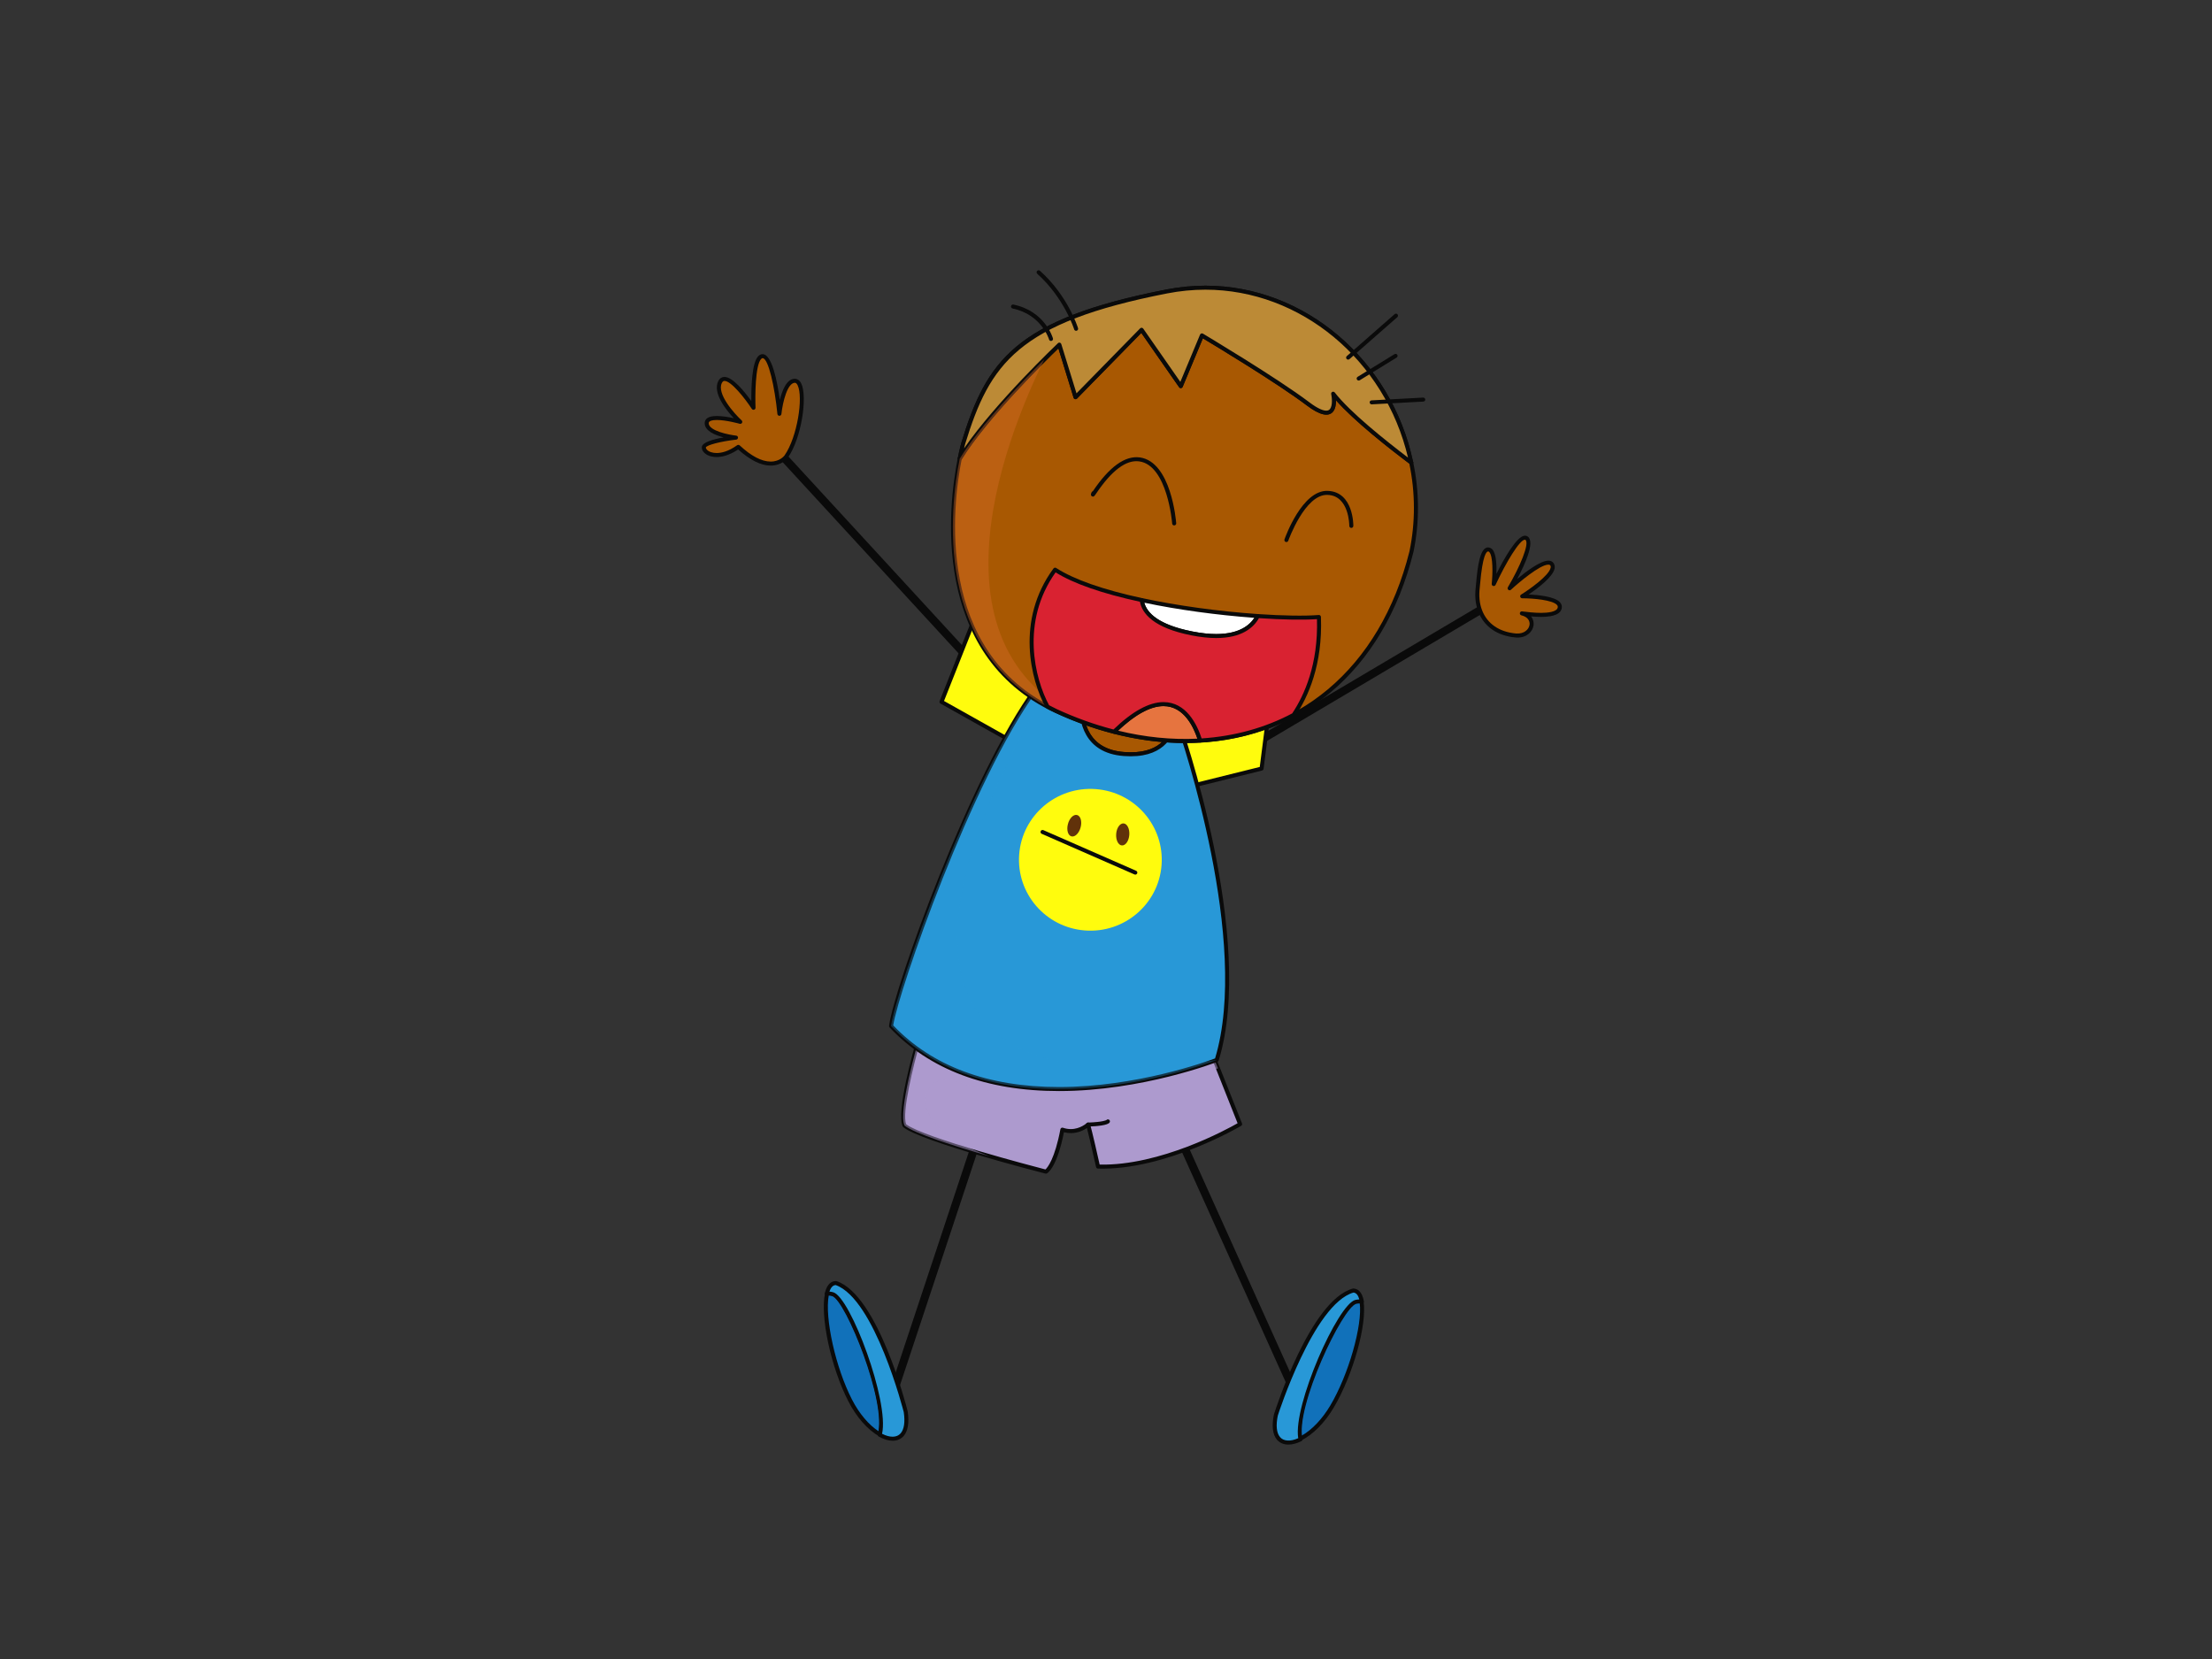 <?xml version="1.0" encoding="utf-8"?>
<!-- Generator: Adobe Illustrator 17.0.0, SVG Export Plug-In . SVG Version: 6.00 Build 0)  -->
<!DOCTYPE svg PUBLIC "-//W3C//DTD SVG 1.1//EN" "http://www.w3.org/Graphics/SVG/1.1/DTD/svg11.dtd">
<svg version="1.1" id="Layer_1" xmlns="http://www.w3.org/2000/svg" xmlns:xlink="http://www.w3.org/1999/xlink" x="0px" y="0px"
	 width="800px" height="600px" viewBox="0 0 800 600" enable-background="new 0 0 800 600" xml:space="preserve">
<rect x="0" y="0" width="800" height="600" fill="#333333" stroke="none"/>
<g>
	<g>
		<path fill="#0A0A0A" d="M467.389,503.333c0.241,0.012,0.482-0.033,0.717-0.123c0.741-0.331,1.072-1.178,0.729-1.916
			l-41.693-92.467c-0.338-0.726-1.193-1.051-1.934-0.732c-0.736,0.325-1.067,1.193-0.742,1.922l41.705,92.454
			C466.401,502.981,466.883,503.282,467.389,503.333L467.389,503.333z"/>
	</g>
	<g>
		<path fill="#0A0A0A" d="M323.8,502.559c0.657,0.036,1.29-0.349,1.5-1l29.967-90.387c0.247-0.747-0.157-1.579-0.94-1.829
			c-0.771-0.247-1.578,0.16-1.838,0.934l-29.972,90.379c-0.247,0.756,0.175,1.585,0.946,1.817
			C323.571,502.511,323.691,502.547,323.8,502.559L323.8,502.559z"/>
	</g>
	<g>
		<g>
			<path fill="#AD9ACE" d="M437.766,379.527l10.732,27.017c0,0-26.893,16.14-51.389,15.36c-2.711-12.217-3.579-15.189-3.579-15.189
				s-3.953,3.709-9.31,1.835c-2.495,13.281-5.948,15.191-5.948,15.191s-44.549-11.41-51.105-16.646
				c-2.555-4.917,4.929-30.539,4.929-30.539L437.766,379.527z"/>
			<path fill="#0A0A0A" d="M378.273,424.471c-0.06,0-0.12-0.012-0.175-0.024c-1.826-0.467-44.778-11.507-51.394-16.773
				c-0.078-0.069-0.145-0.147-0.193-0.235c-2.609-5.034,4.11-28.439,4.881-31.093c0.102-0.313,0.397-0.515,0.723-0.521l105.675,2.98
				c0.296,0.012,0.555,0.196,0.663,0.464l10.732,27.017c0.126,0.325,0.006,0.699-0.301,0.886
				c-0.265,0.157-27.381,16.17-51.798,15.465c-0.331-0.012-0.615-0.247-0.681-0.573c-1.868-8.367-2.862-12.407-3.308-14.109
				c-1.115,0.763-3.182,1.85-5.834,1.85c-0.826,0-1.651-0.111-2.476-0.325c-2.471,12.525-5.773,14.685-6.146,14.902
				C378.532,424.434,378.412,424.471,378.273,424.471z M327.752,406.634c6.478,4.869,46.182,15.234,50.352,16.315
				c0.753-0.699,3.38-3.82,5.399-14.528c0.042-0.208,0.162-0.392,0.355-0.503c0.187-0.097,0.397-0.124,0.597-0.049
				c0.934,0.32,1.868,0.479,2.808,0.479c3.405,0,5.737-2.136,5.755-2.163c0.186-0.172,0.458-0.244,0.698-0.172
				c0.247,0.069,0.44,0.253,0.512,0.491c0.036,0.123,0.88,3.052,3.477,14.688c21.94,0.455,46.025-12.748,49.888-14.956
				l-10.323-25.999l-104.626-2.946C330.524,384.649,325.993,402.618,327.752,406.634z"/>
		</g>
		<g>
			<path fill="#0A0A0A" d="M393.47,407.438c0.024,0,0.054,0,0.078,0c3.199-0.102,7.14-0.455,7.773-1.503
				c0.205-0.338,0.102-0.793-0.247-0.995c-0.313-0.178-0.687-0.117-0.916,0.142c-0.151,0.085-1.326,0.723-6.652,0.907
				c-0.416,0.012-0.729,0.343-0.718,0.744C392.801,407.107,393.097,407.408,393.47,407.438L393.47,407.438z"/>
		</g>
		<g>
			<g opacity="0.49">
				<path fill="#AD9ACE" d="M332.097,376.556l105.669,2.971l2.724,6.839c-10.955,4.815-52.268,20.458-95.805,4.242
					c-9.828-3.248-21.265,14.884,12.998,27.502c-12.624-3.634-27.014-8.21-30.515-11.015
					C324.613,402.178,332.097,376.556,332.097,376.556z"/>
			</g>
		</g>
	</g>
	<g>
		<path fill="#0A0A0A" d="M353.205,242.794c0.392,0.036,0.789-0.09,1.103-0.373c0.597-0.537,0.645-1.462,0.091-2.049l-73.461-79.845
			c-0.542-0.584-1.477-0.642-2.067-0.094c-0.591,0.542-0.639,1.462-0.09,2.052l73.461,79.851
			C352.495,242.611,352.85,242.767,353.205,242.794L353.205,242.794z"/>
	</g>
	<g>
		<path fill="#0A0A0A" d="M453.686,270.371c0.283,0.015,0.584-0.054,0.85-0.21l83.482-49.412c0.699-0.415,0.922-1.301,0.494-1.991
			c-0.398-0.696-1.296-0.913-1.989-0.506l-83.482,49.418c-0.687,0.41-0.916,1.301-0.506,1.988
			C452.789,270.086,453.229,270.333,453.686,270.371L453.686,270.371z"/>
	</g>
	<g>
		<polygon fill="#FFFC0D" points="428.245,284.918 456.271,277.955 459.068,255.973 421.298,261.104 		"/>
		<path fill="#0A0A0A" d="M428.245,285.644c-0.319,0-0.609-0.208-0.699-0.518l-6.948-23.824c-0.067-0.199-0.036-0.419,0.09-0.602
			c0.115-0.172,0.296-0.296,0.507-0.323l37.776-5.113c0.223-0.039,0.446,0.042,0.603,0.199c0.175,0.16,0.253,0.379,0.223,0.606
			l-2.808,21.982c-0.036,0.295-0.253,0.539-0.542,0.618l-28.026,6.953C428.366,285.635,428.305,285.644,428.245,285.644z
			 M422.237,261.704l6.514,22.341l26.857-6.668l2.621-20.551L422.237,261.704z"/>
	</g>
	<g>
		<polygon fill="#FFFC0D" points="367.547,268.998 340.503,253.837 353.254,221.695 374.808,247.844 		"/>
		<path fill="#0A0A0A" d="M367.547,269.73c-0.126,0-0.253-0.039-0.362-0.099l-27.032-15.161c-0.326-0.181-0.464-0.563-0.326-0.904
			l12.739-32.133c0.109-0.247,0.319-0.416,0.578-0.455c0.265-0.03,0.512,0.057,0.675,0.259l21.555,26.143
			c0.157,0.193,0.199,0.455,0.12,0.696l-7.255,21.157c-0.072,0.205-0.229,0.367-0.428,0.442
			C367.728,269.712,367.631,269.73,367.547,269.73z M341.419,253.514l25.718,14.426l6.845-19.948l-20.506-24.878L341.419,253.514z"
			/>
	</g>
	<g>
		<path fill="#A85802" d="M406.468,272.704c-13.919-1.064-15.763-12.088-15.396-19.5c15.095,3.576,29.527,6.716,33.745,7.626
			C423.889,266.247,420.17,273.749,406.468,272.704z"/>
		<path fill="#0A0A0A" d="M408.975,273.526c-0.813,0-1.669-0.027-2.561-0.097c-14.776-1.13-16.421-13.178-16.077-20.261
			c0.012-0.217,0.114-0.413,0.289-0.549c0.168-0.126,0.397-0.169,0.608-0.12c13.739,3.26,27.032,6.179,33.733,7.619
			c0.392,0.088,0.639,0.449,0.573,0.835C424.732,265.65,421.508,273.526,408.975,273.526z M391.771,254.114
			c-0.181,7.83,2.356,16.918,14.763,17.863c12.293,0.943,16.288-5.182,17.433-10.593
			C417.218,259.929,404.744,257.181,391.771,254.114z"/>
	</g>
	<g>
		<path fill="#2898D7" d="M374.585,249.158c5.26,1.353,10.919,2.729,16.486,4.046c-0.367,7.412,1.477,18.436,15.396,19.5
			c13.703,1.045,17.421-6.457,18.349-11.874c0.807,0.175,1.241,0.274,1.241,0.274s27.689,77.8,13.98,122.228
			c0,0-77.481,30.478-117.775-12.259C323.998,358.099,351.241,280.851,374.585,249.158z"/>
		<path fill="#0A0A0A" d="M383.021,394.594c-26.266,0-46.893-7.749-61.295-23.025c-0.151-0.159-0.217-0.379-0.186-0.591
			c1.862-13.974,29.719-91.381,52.455-122.249c0.169-0.235,0.476-0.341,0.777-0.268c4.833,1.235,10.377,2.597,16.463,4.037
			c0.337,0.078,0.578,0.391,0.56,0.738c-0.386,8.008,1.862,17.758,14.739,18.74c12.823,1,16.607-5.719,17.565-11.268
			c0.03-0.193,0.138-0.367,0.307-0.479c0.162-0.112,0.373-0.151,0.56-0.112l1.247,0.268c0.248,0.051,0.446,0.232,0.537,0.47
			c0.271,0.784,27.61,78.538,13.992,122.698c-0.066,0.208-0.223,0.379-0.428,0.467C440.038,384.118,413.066,394.594,383.021,394.594
			z M323.04,370.831c14.101,14.799,34.287,22.307,59.981,22.307c27.972,0,53.281-9.168,56.426-10.346
			c12.751-42.181-11.883-115.133-13.944-121.071l-0.109-0.021c-1.09,5.052-5.007,12.783-18.981,11.729
			c-14.366-1.1-16.318-12.516-16.101-19.659c-5.664-1.341-10.853-2.618-15.432-3.784C351.53,282.014,325.047,358.036,323.04,370.831
			z"/>
	</g>
	<g>
		<g>
			<path fill="#FFFC0D" d="M368.601,308.988c-1.079,14.116,9.539,26.442,23.766,27.529c14.221,1.084,26.628-9.485,27.725-23.595
				c1.09-14.121-9.545-26.444-23.766-27.532C382.105,284.306,369.692,294.87,368.601,308.988z"/>
		</g>
		<g>
			<path fill="#61320A" d="M386.233,298.024c-0.572,2.13,0.006,4.124,1.272,4.459c1.266,0.329,2.754-1.133,3.314-3.263
				c0.573-2.136-0.012-4.127-1.277-4.459C388.27,294.427,386.781,295.897,386.233,298.024z"/>
		</g>
		<g>
			<path fill="#61320A" d="M403.684,301.595c-0.169,2.205,0.753,4.064,2.061,4.164c1.308,0.102,2.513-1.597,2.681-3.799
				c0.169-2.2-0.759-4.055-2.061-4.161C405.058,297.699,403.846,299.398,403.684,301.595z"/>
		</g>
		<g>
			<path fill="#0A0A0A" d="M410.547,316.318c0.301,0.019,0.591-0.147,0.723-0.437c0.162-0.359-0.006-0.789-0.374-0.952l-33.558-14.7
				c-0.367-0.16-0.795,0.009-0.952,0.374c-0.168,0.367,0,0.798,0.362,0.958l33.558,14.701
				C410.378,316.294,410.469,316.313,410.547,316.318L410.547,316.318z"/>
		</g>
	</g>
	<g>
		<path fill="#A85802" d="M284.348,165.128c0,0-5.357,7.59-17.324-3.513c-7.363,5.26-12.63,2.311-12.467,0.141
			c0.168-2.172,11.63-3.477,11.63-3.477s-10.534-1.172-10.593-5.179c-0.06-4.002,12.136-0.528,12.136-0.528
			s-9.924-9.129-7.316-14.386c2.603-5.258,12.106,9.295,12.106,9.295s-0.759-18.614,3.278-18.674
			c4.037-0.051,6.074,20.843,6.074,20.843s1.325-12.275,5.694-11.937C291.935,138.044,290.115,156.83,284.348,165.128z"/>
		<path fill="#0A0A0A" d="M278.744,168.387c-3.525,0-7.49-1.97-11.781-5.839c-3.344,2.257-6.062,2.745-7.779,2.745
			c-1.928,0-3.61-0.605-4.586-1.663c-0.548-0.584-0.826-1.271-0.771-1.928c0.126-1.717,4.026-2.832,7.888-3.516
			c-3.152-0.816-6.81-2.353-6.852-5.077c-0.006-0.623,0.211-1.184,0.627-1.615c0.705-0.702,1.934-1.048,3.76-1.048
			c2.007,0,4.381,0.419,6.141,0.805c-2.851-3.053-7.719-9.175-5.634-13.384c0.632-1.28,1.597-1.549,2.278-1.549
			c3.001,0,7.424,5.559,9.696,8.732c-0.054-4.574,0.151-13.772,2.489-16.231c0.458-0.476,0.989-0.729,1.573-0.735
			c3.375,0,5.303,9.768,6.237,16.559c0.892-3.64,2.639-7.855,5.592-7.656c0.639,0.049,1.53,0.398,2.181,1.754
			c2.272,4.733,0.109,19.668-4.857,26.794C284.866,165.654,282.89,168.387,278.744,168.387z M267.024,160.888
			c0.181,0,0.368,0.069,0.506,0.199c4.176,3.884,7.948,5.848,11.214,5.848c3.357,0,4.935-2.142,5.002-2.23
			c4.633-6.662,6.815-21.009,4.742-25.341c-0.289-0.587-0.608-0.901-0.982-0.928l0,0c-2.711,0-4.423,6.93-4.899,11.296
			c-0.036,0.367-0.344,0.645-0.735,0.648c-0.368-0.003-0.687-0.286-0.718-0.66c-0.946-9.707-3.26-20.184-5.345-20.184
			c-0.114,0.006-0.295,0.03-0.524,0.283c-2.163,2.266-2.212,13.501-2.037,17.638c0.012,0.32-0.193,0.615-0.512,0.72
			c-0.313,0.096-0.651-0.021-0.832-0.301c-2.555-3.905-7.49-10.105-9.87-10.105c-0.283,0-0.639,0.081-0.964,0.735
			c-1.941,3.917,4.507,11.094,7.158,13.537c0.241,0.223,0.302,0.591,0.139,0.885c-0.169,0.292-0.518,0.434-0.838,0.341
			c-0.048-0.012-4.857-1.371-8.28-1.371c-1.826,0-2.482,0.386-2.711,0.618c-0.157,0.154-0.229,0.326-0.217,0.576
			c0.036,2.745,7.376,4.179,9.943,4.465c0.373,0.039,0.65,0.35,0.65,0.717c0,0.371-0.271,0.684-0.645,0.723
			c-5.562,0.636-10.702,1.962-10.985,2.826c-0.024,0.238,0.114,0.539,0.386,0.823c0.698,0.75,2.012,1.196,3.513,1.196
			c1.585,0,4.158-0.485,7.418-2.817C266.729,160.937,266.88,160.888,267.024,160.888z"/>
	</g>
	<g>
		<path fill="#A85802" d="M535.342,220.996c-0.976-2.495-1.29-5.402-0.904-8.557c0.223-1.736,0.819-13.962,3.826-13.73
			c3.278,0.256,1.958,12.522,1.958,12.522s8.804-18.978,11.919-16.559c3.109,2.431-6.17,18.092-6.17,18.092
			s13.028-12.106,15.324-8.656c2.302,3.45-10.786,11.549-10.786,11.549s13.914-0.03,13.618,3.947
			c-0.301,4.13-11.389,2.516-13.733,2.229c5.954,1.413,3.851,8.515-2.133,7.999C541.712,229.272,537.259,225.934,535.342,220.996z"
			/>
		<path fill="#0A0A0A" d="M548.864,230.583c-0.217,0-0.44-0.015-0.669-0.027c-6.622-0.566-11.425-3.868-13.534-9.298
			c-1.03-2.643-1.343-5.64-0.934-8.903c0.018-0.229,0.054-0.63,0.102-1.166c0.584-6.86,1.53-13.212,4.356-13.212
			c0.705,0.048,1.205,0.328,1.615,0.811c1.344,1.597,1.501,5.658,1.404,8.749c2.615-5.209,7.37-13.802,10.31-13.802
			c0.404,0,0.759,0.121,1.072,0.368c2.591,2.021-1.048,10.015-3.887,15.297c3.375-2.814,8.466-6.634,11.28-6.634
			c1.073,0,1.646,0.515,1.923,0.943c0.373,0.566,0.488,1.227,0.325,1.965c-0.669,3.073-6.255,7.219-9.358,9.319
			c3.405,0.166,9.358,0.739,11.286,2.8c0.512,0.545,0.753,1.19,0.699,1.868c-0.163,2.287-2.7,3.45-7.521,3.45
			c-1.235,0-2.5-0.078-3.615-0.172c0.808,0.976,1.037,2.142,0.922,3.134C554.384,228.311,552.311,230.583,548.864,230.583z
			 M538.211,199.433c-0.591,0-2,1.154-2.922,11.882c-0.048,0.555-0.084,0.976-0.115,1.211c-0.373,3.031-0.09,5.788,0.85,8.213
			c1.893,4.881,6.261,7.849,12.299,8.373c2.911,0.226,4.664-1.498,4.869-3.212c0.144-1.25-0.555-2.787-2.965-3.356
			c-0.374-0.097-0.615-0.461-0.542-0.832c0.066-0.386,0.428-0.642,0.808-0.597l0.428,0.054c1.266,0.157,3.887,0.485,6.417,0.485
			c2.206,0,5.93-0.271,6.063-2.103c0.018-0.178-0.006-0.446-0.307-0.777c-1.639-1.756-8.418-2.392-12.57-2.392
			c-0.325,0-0.615-0.217-0.698-0.521c-0.091-0.31,0.03-0.648,0.307-0.817c2.754-1.705,10.032-6.767,10.672-9.683
			c0.102-0.464-0.012-0.708-0.102-0.856c-0.097-0.135-0.259-0.289-0.718-0.289c-3.067,0-10.792,6.554-13.516,9.076
			c-0.259,0.253-0.663,0.265-0.946,0.039c-0.283-0.229-0.355-0.621-0.175-0.937c4.308-7.27,7.948-15.893,6.339-17.15
			c-0.042-0.042-0.096-0.06-0.168-0.06c-1.904,0-6.9,8.315-10.63,16.354c-0.144,0.319-0.506,0.488-0.855,0.394
			c-0.338-0.093-0.573-0.421-0.531-0.78c0.38-3.583,0.5-9.855-0.832-11.44C538.47,199.475,538.313,199.441,538.211,199.433
			L538.211,199.433z"/>
	</g>
	<g>
		<g>
			<path fill="#1171BA" d="M301.311,467.952c5.742,1.745,20.271,39.912,16.969,50.853c-3.664-2.076-7.695-6.264-10.793-12.293
				c-6.201-12.027-10.189-30.717-8.358-38.719C299.78,467.672,300.491,467.709,301.311,467.952z"/>
			<path fill="#0A0A0A" d="M318.28,519.525c-0.133,0-0.254-0.033-0.362-0.094c-4.122-2.32-8.159-6.915-11.076-12.582
				c-6.321-12.248-10.328-30.937-8.43-39.216c0.067-0.28,0.302-0.504,0.585-0.552c0.765-0.141,1.627-0.084,2.53,0.184
				c6.333,1.917,20.759,40.795,17.457,51.747c-0.072,0.21-0.223,0.383-0.428,0.455C318.467,519.504,318.376,519.525,318.28,519.525z
				 M299.738,468.459c-1.537,8.123,2.452,26.179,8.406,37.727c2.591,5.041,6.074,9.169,9.659,11.476
				c2.416-12.275-11.968-47.583-16.703-49.008C300.618,468.507,300.154,468.432,299.738,468.459z"/>
		</g>
		<g>
			<path fill="#2898D7" d="M302.354,464.036c14.757,5.01,25.224,46.568,25.224,46.568c1.38,9.361-3.555,11.615-9.43,8.301
				c3.302-10.931-11.227-49.096-16.963-50.834c-0.819-0.238-1.536-0.289-2.181-0.166
				C299.563,465.497,300.624,464.018,302.354,464.036z"/>
			<path fill="#0A0A0A" d="M322.841,521.065c-1.519,0-3.266-0.528-5.044-1.534c-0.295-0.154-0.44-0.512-0.343-0.837
				c3.416-11.307-11.624-48.453-16.481-49.93c-0.669-0.196-1.29-0.244-1.832-0.144c-0.235,0.048-0.488-0.039-0.663-0.211
				c-0.169-0.172-0.241-0.422-0.187-0.663c0.85-3.673,2.658-4.432,4.031-4.432c0.078,0,0.187,0.006,0.271,0.036
				c14.956,5.083,25.26,45.362,25.682,47.079c0.608,4.074,0.102,7.129-1.446,8.91C325.842,520.468,324.462,521.065,322.841,521.065z
				 M319.009,518.54c2.845,1.464,5.339,1.431,6.707-0.144c1.278-1.456,1.664-4.11,1.139-7.683
				c-0.09-0.343-10.467-40.939-24.621-45.95c-0.995,0.048-1.747,0.847-2.254,2.362c0.458,0.018,0.928,0.111,1.422,0.253
				C307.62,469.261,321.678,506.868,319.009,518.54z"/>
		</g>
	</g>
	<g>
		<g>
			<path fill="#1171BA" d="M490.215,470.601c-5.833,1.392-22.639,38.62-20.012,49.728c3.79-1.844,8.069-5.785,11.528-11.605
				c6.911-11.654,12.022-30.069,10.672-38.159C491.775,470.405,491.047,470.399,490.215,470.601z"/>
			<path fill="#0A0A0A" d="M470.203,521.052c-0.102,0-0.205-0.012-0.301-0.066c-0.205-0.094-0.356-0.277-0.404-0.485
				c-2.634-11.127,14.112-49.072,20.554-50.608c0.886-0.22,1.76-0.232,2.531-0.036c0.277,0.07,0.494,0.296,0.536,0.591
				c1.404,8.361-3.724,26.782-10.768,38.644c-3.254,5.49-7.562,9.825-11.816,11.895C470.438,521.041,470.33,521.052,470.203,521.052
				z M491.432,471.17c-0.326,0-0.681,0.051-1.043,0.136c-4.809,1.142-21.313,35.525-19.632,47.923
				c3.712-2.094,7.442-5.999,10.34-10.874c6.634-11.175,11.702-28.969,10.66-37.173C491.643,471.17,491.535,471.17,491.432,471.17z"
				/>
		</g>
		<g>
			<path fill="#2898D7" d="M489.438,466.733c-15.041,4.119-27.99,44.98-27.99,44.98c-1.946,9.274,2.844,11.796,8.9,8.855
				c-2.634-11.115,14.173-48.345,20.011-49.74c0.832-0.196,1.561-0.196,2.187-0.036C492.137,468.36,491.161,466.823,489.438,466.733
				z"/>
			<path fill="#0A0A0A" d="M465.961,522.459c-1.753,0-3.206-0.644-4.193-1.85c-1.525-1.859-1.88-4.986-1.037-9.045
				c0.549-1.754,13.275-41.352,28.508-45.525c0.078-0.027,0.157-0.039,0.235-0.033c1.386,0.069,3.164,0.934,3.784,4.661
				c0.036,0.247-0.043,0.491-0.223,0.663c-0.175,0.16-0.428,0.229-0.669,0.166c-0.536-0.126-1.157-0.115-1.844,0.045
				c-4.923,1.166-22.181,37.366-19.457,48.86c0.072,0.332-0.085,0.663-0.386,0.817C468.974,522.047,467.389,522.459,465.961,522.459
				z M489.51,467.467c-14.432,4.158-27.231,44.061-27.363,44.462c-0.741,3.549-0.488,6.249,0.753,7.761
				c1.289,1.57,3.736,1.73,6.622,0.458c-1.958-11.805,14.335-48.511,20.669-50.02c0.494-0.118,0.988-0.147,1.428-0.172
				C491.203,468.402,490.498,467.567,489.51,467.467z"/>
		</g>
	</g>
	<g opacity="0.31">
		<path fill="#2898D7" d="M374.585,249.158c1.313,0.346,2.717,0.684,4.085,1.024c-10.129,16.044-95.992,158.238,61.367,133.15
			c0,0-77.481,30.478-117.775-12.259C323.998,358.099,351.241,280.851,374.585,249.158z"/>
	</g>
	<g>
		<g>
			<g>
				<path fill="#FFDC36" d="M482.158,142.389c0,0,2.694,12.579-9.075,3.676c-11.768-8.903-38.385-24.769-38.385-24.769
					l-7.659,18.337l-14.178-20.364l-23.875,24.371l-5.857-19.009c0,0-25.628,24.335-36.034,41.271
					c0.687-3.444,1.253-5.471,1.253-5.471c9.153-29.864,20.072-44.555,73.647-55.025c42.476-8.289,80.06,22.38,88.369,61.861
					C502.297,161.19,487.992,149.964,482.158,142.389z"/>
				<path fill="#0A0A0A" d="M510.365,167.99c-0.157,0-0.307-0.049-0.434-0.148c-7.417-5.571-20.187-15.583-26.772-23.097
					c0.042,1.389-0.157,3.043-1.037,4.116c-1.615,1.979-4.785,1.332-9.478-2.218c-10.521-7.961-33.251-21.681-37.608-24.288
					l-7.315,17.557c-0.109,0.247-0.338,0.415-0.603,0.446c-0.271,0.036-0.53-0.093-0.675-0.313l-13.678-19.641l-23.254,23.742
					c-0.175,0.181-0.446,0.256-0.699,0.199c-0.247-0.057-0.458-0.244-0.53-0.494l-5.502-17.867
					c-4.544,4.387-25.899,25.378-35.064,40.298c-0.181,0.298-0.549,0.425-0.892,0.296c-0.319-0.127-0.512-0.467-0.44-0.817
					c0.675-3.428,1.235-5.438,1.266-5.529c9.087-29.683,19.379-44.826,74.208-55.537c4.67-0.913,9.419-1.38,14.088-1.38
					c35.685,0,67.23,26.728,75.094,63.603c0.06,0.099,0.091,0.226,0.091,0.35c0,0.404-0.337,0.741-0.747,0.723
					C510.371,167.99,510.365,167.99,510.365,167.99z M482.158,141.66c0.223,0,0.44,0.102,0.579,0.289
					c5.417,7.036,18.294,17.319,26.49,23.543c-8.322-35.299-38.837-60.722-73.28-60.722c-4.586,0-9.225,0.452-13.811,1.349
					c-54.052,10.554-64.175,25.417-73.087,54.522c0,0.006-0.151,0.539-0.379,1.528c11.34-16.523,33.714-37.834,33.962-38.056
					c0.181-0.178,0.434-0.238,0.687-0.181c0.241,0.067,0.434,0.25,0.506,0.488l5.502,17.834l23.013-23.492
					c0.151-0.157,0.362-0.238,0.591-0.22c0.211,0.018,0.41,0.133,0.536,0.31l13.419,19.27l7.135-17.107
					c0.085-0.19,0.241-0.344,0.446-0.407c0.199-0.069,0.421-0.042,0.602,0.064c0.259,0.16,26.791,15.983,38.457,24.814
					c3.32,2.51,5.17,3.037,6.135,3.037c0.591,0,1.006-0.181,1.332-0.576c1.048-1.283,0.693-4.342,0.458-5.411
					c-0.072-0.332,0.096-0.669,0.41-0.808C481.959,141.687,482.062,141.66,482.158,141.66z"/>
			</g>
			<g>
				<path fill="#A85802" d="M383.13,124.631l5.857,19.009l23.875-24.371l14.178,20.364l7.659-18.337
					c0,0,26.616,15.866,38.385,24.769c11.769,8.903,9.075-3.676,9.075-3.676c5.834,7.575,20.139,18.801,28.207,24.878
					c2.176,10.322,2.374,21.244,0.109,32.238c-16.282,65.22-74.804,82.587-128.573,57.613
					c-44.796-20.801-38.246-74.028-34.805-91.216C357.502,148.966,383.13,124.631,383.13,124.631z"/>
				<path fill="#0A0A0A" d="M428.649,268.754c-15.318,0-31.593-3.799-47.056-10.982c-45.513-21.133-38.463-75.768-35.209-92.011
					c0.018-0.084,0.049-0.168,0.091-0.235c10.328-16.821,35.89-41.171,36.155-41.412c0.181-0.178,0.434-0.238,0.687-0.181
					c0.241,0.067,0.434,0.25,0.506,0.488l5.502,17.834l23.013-23.492c0.151-0.157,0.362-0.238,0.591-0.22
					c0.211,0.018,0.41,0.133,0.536,0.31l13.419,19.27l7.135-17.107c0.085-0.19,0.241-0.344,0.446-0.407
					c0.199-0.069,0.421-0.042,0.602,0.064c0.259,0.16,26.791,15.983,38.457,24.814c3.32,2.51,5.17,3.037,6.135,3.037
					c0.591,0,1.006-0.181,1.332-0.573c1.048-1.283,0.693-4.345,0.458-5.414c-0.072-0.332,0.096-0.669,0.41-0.808
					c0.313-0.139,0.675-0.051,0.88,0.22c5.779,7.508,20.072,18.719,28.068,24.739c0.145,0.106,0.235,0.262,0.277,0.428
					c2.29,10.855,2.326,21.795,0.109,32.53C500.381,242.93,469.522,268.754,428.649,268.754z M347.789,166.17
					c-3.206,16.143-10.009,69.659,34.419,90.291c15.276,7.09,31.329,10.844,46.441,10.844c40.168,0,70.49-25.414,81.12-67.972
					c2.145-10.427,2.127-21.081-0.067-31.653c-7.442-5.604-20.018-15.49-26.543-22.934c0.042,1.389-0.157,3.043-1.037,4.116
					c-1.615,1.979-4.785,1.332-9.478-2.218c-10.515-7.961-33.251-21.681-37.608-24.288l-7.315,17.557
					c-0.109,0.247-0.338,0.415-0.603,0.446c-0.271,0.036-0.53-0.093-0.675-0.313l-13.678-19.641l-23.254,23.742
					c-0.175,0.181-0.446,0.256-0.699,0.199c-0.247-0.057-0.458-0.244-0.53-0.494l-5.502-17.867
					C378.249,130.358,356.99,151.256,347.789,166.17z"/>
			</g>
		</g>
		<g>
			<path fill="#0A0A0A" d="M424.599,190.023c0.036,0.006,0.078,0.006,0.109,0c0.404-0.024,0.717-0.377,0.687-0.774
				c-0.072-0.907-1.807-22.196-13.136-23.817c-5.339-0.732-11.021,3.354-17.005,12.214c-0.199,0.054-0.38,0.199-0.47,0.416
				c-0.211,0.491-0.47,1.103,0.151,1.434c0.608,0.328,0.898-0.093,1.519-1.018c5.646-8.376,10.877-12.29,15.601-11.606
				c10.177,1.458,11.865,22.278,11.877,22.485C423.961,189.725,424.244,189.999,424.599,190.023L424.599,190.023z"/>
		</g>
		<g>
			<path fill="#0A0A0A" d="M465.184,196.037c0.319,0.024,0.626-0.166,0.741-0.476c0.06-0.178,6.032-16.866,14.167-16.577
				c7.912,0.226,7.906,11.091,7.9,11.199c0,0.401,0.337,0.757,0.717,0.744c0.41,0.003,0.741-0.319,0.741-0.726
				c0.012-0.126,0.12-12.387-9.304-12.67c-9.207-0.322-15.342,16.818-15.595,17.541c-0.133,0.383,0.067,0.795,0.446,0.928
				C465.057,196.022,465.117,196.037,465.184,196.037L465.184,196.037z"/>
		</g>
		<g>
			<path fill="#BC8A36" d="M482.158,142.389c0,0,2.694,12.579-9.075,3.676c-11.768-8.903-38.385-24.769-38.385-24.769l-7.659,18.337
				l-14.178-20.364l-23.875,24.371l-5.857-19.009c0,0-25.628,24.335-36.034,41.271c0.687-3.444,1.253-5.471,1.253-5.471
				c9.153-29.864,20.072-44.555,73.647-55.025c42.476-8.289,80.06,22.38,88.369,61.861
				C502.297,161.19,487.992,149.964,482.158,142.389z"/>
			<path fill="#0A0A0A" d="M510.365,167.99c-0.157,0-0.307-0.049-0.434-0.148c-7.417-5.571-20.187-15.583-26.772-23.097
				c0.042,1.389-0.157,3.043-1.037,4.116c-1.615,1.979-4.785,1.332-9.478-2.218c-10.521-7.961-33.251-21.681-37.608-24.288
				l-7.315,17.557c-0.109,0.247-0.338,0.415-0.603,0.446c-0.271,0.036-0.53-0.093-0.675-0.313l-13.678-19.641l-23.254,23.742
				c-0.175,0.181-0.446,0.256-0.699,0.199c-0.247-0.057-0.458-0.244-0.53-0.494l-5.502-17.867
				c-4.544,4.387-25.899,25.378-35.064,40.298c-0.181,0.298-0.549,0.425-0.892,0.296c-0.319-0.127-0.512-0.467-0.44-0.817
				c0.675-3.428,1.235-5.438,1.266-5.529c9.087-29.683,19.379-44.826,74.208-55.537c4.67-0.913,9.419-1.38,14.088-1.38
				c35.685,0,67.23,26.728,75.094,63.603c0.06,0.099,0.091,0.226,0.091,0.35c0,0.404-0.337,0.741-0.747,0.723
				C510.371,167.99,510.365,167.99,510.365,167.99z M482.158,141.66c0.223,0,0.44,0.102,0.579,0.289
				c5.417,7.036,18.294,17.319,26.49,23.543c-8.322-35.299-38.837-60.722-73.28-60.722c-4.586,0-9.225,0.452-13.811,1.349
				c-54.052,10.554-64.175,25.417-73.087,54.522c0,0.006-0.151,0.539-0.379,1.528c11.34-16.523,33.714-37.834,33.962-38.056
				c0.181-0.178,0.434-0.238,0.687-0.181c0.241,0.067,0.434,0.25,0.506,0.488l5.502,17.834l23.013-23.492
				c0.151-0.157,0.362-0.238,0.591-0.22c0.211,0.018,0.41,0.133,0.536,0.31l13.419,19.27l7.135-17.107
				c0.085-0.19,0.241-0.344,0.446-0.407c0.199-0.069,0.421-0.042,0.602,0.064c0.259,0.16,26.791,15.983,38.457,24.814
				c3.32,2.51,5.17,3.037,6.135,3.037c0.591,0,1.006-0.181,1.332-0.576c1.048-1.283,0.693-4.342,0.458-5.411
				c-0.072-0.332,0.096-0.669,0.41-0.808C481.959,141.687,482.062,141.66,482.158,141.66z"/>
		</g>
		<g>
			<path fill="#0A0A0A" d="M389.132,119.635c0.09,0.003,0.193,0,0.271-0.03c0.386-0.117,0.603-0.527,0.482-0.906
				c-0.138-0.473-3.681-11.72-13.769-20.768c-0.296-0.268-0.753-0.244-1.03,0.054c-0.271,0.296-0.241,0.756,0.048,1.025
				c9.798,8.779,13.317,20,13.353,20.114C388.583,119.419,388.842,119.614,389.132,119.635L389.132,119.635z"/>
		</g>
		<g>
			<path fill="#0A0A0A" d="M380.051,123.311c0.085,0.006,0.168,0,0.259-0.027c0.386-0.102,0.615-0.512,0.506-0.892
				c-0.114-0.41-2.946-9.88-14.311-12.245c-0.368-0.087-0.777,0.169-0.862,0.566c-0.078,0.389,0.169,0.774,0.566,0.859
				c10.503,2.191,13.173,11.12,13.197,11.208C379.49,123.085,379.755,123.284,380.051,123.311L380.051,123.311z"/>
		</g>
		<g>
			<path fill="#0A0A0A" d="M487.515,130.06c0.193,0.018,0.386-0.043,0.542-0.181l17.294-15.167c0.307-0.271,0.331-0.732,0.073-1.027
				c-0.271-0.296-0.736-0.331-1.037-0.064l-17.306,15.176c-0.301,0.265-0.325,0.717-0.06,1.021
				C487.154,129.966,487.328,130.051,487.515,130.06L487.515,130.06z"/>
		</g>
		<g>
			<path fill="#0A0A0A" d="M491.324,137.628c0.151,0.012,0.307-0.018,0.452-0.105l13.329-8.199c0.338-0.21,0.452-0.663,0.241-1
				c-0.211-0.34-0.663-0.442-1.013-0.235l-13.335,8.201c-0.344,0.208-0.452,0.663-0.235,1.001
				C490.884,137.499,491.107,137.61,491.324,137.628L491.324,137.628z"/>
		</g>
		<g>
			<path fill="#0A0A0A" d="M496.036,146.237c0.03,0.006,0.06,0,0.096,0l18.638-0.998c0.398-0.021,0.717-0.364,0.699-0.768
				c-0.024-0.394-0.374-0.699-0.771-0.681l-18.644,1.006c-0.416,0.015-0.723,0.355-0.693,0.756
				C495.379,145.926,495.674,146.213,496.036,146.237L496.036,146.237z"/>
		</g>
		<g opacity="0.4">
			<path fill="#D76B2A" d="M347.095,165.902c7.387-12.037,22.434-27.764,30.551-35.884c-14.07,28.599-47.905,112.301,25.272,134.62
				c0.012,0.015,0.012,0.018,0.03,0.024c-7.026-1.799-14.076-4.311-21.048-7.544C337.104,236.317,343.655,183.09,347.095,165.902z"
				/>
		</g>
		<g>
			<g>
				<path fill="#FFFFFF" d="M431.107,229.095c-14.149-2.781-17.692-8.117-18.186-12.064c13.848,2.98,29.183,4.887,41.958,5.776
					C452.806,226.844,447.058,232.237,431.107,229.095z"/>
				<path fill="#0A0A0A" d="M439.845,230.761c-2.669,0-5.658-0.322-8.876-0.955c-14.552-2.856-18.24-8.478-18.776-12.684
					c-0.03-0.232,0.054-0.47,0.229-0.627c0.181-0.154,0.421-0.229,0.651-0.172c12.642,2.717,27.514,4.766,41.861,5.761
					c0.247,0.018,0.47,0.156,0.591,0.364c0.121,0.211,0.121,0.47,0.018,0.69C453.747,226.618,449.571,230.761,439.845,230.761z
					 M413.844,217.971c0.97,3.585,4.929,7.963,17.403,10.41c3.127,0.615,6.025,0.93,8.599,0.93c8.063,0,11.949-2.998,13.829-5.866
					C440.019,222.448,425.967,220.52,413.844,217.971z"/>
			</g>
			<g>
				<path fill="#E6743F" d="M434.06,267.826c-10.105,0.591-20.596-0.476-31.142-3.188
					C424.009,244.045,431.807,260.501,434.06,267.826z"/>
				<path fill="#0A0A0A" d="M428.589,268.705c-8.454,0-17.15-1.136-25.857-3.362c-0.253-0.064-0.452-0.262-0.512-0.515
					c-0.073-0.253,0-0.521,0.181-0.702c6.936-6.773,13.124-10.202,18.397-10.202c8.478,0,12.389,8.575,13.962,13.685
					c0.06,0.217,0.03,0.44-0.109,0.626c-0.12,0.184-0.325,0.299-0.548,0.31C432.282,268.651,430.432,268.705,428.589,268.705z
					 M404.371,264.255c9.696,2.371,19.361,3.336,28.695,2.893c-1.609-4.773-5.183-11.774-12.269-11.774
					C416.151,255.374,410.638,258.359,404.371,264.255z"/>
			</g>
			<g>
				<path fill="#D92231" d="M381.587,206.028c7.062,4.604,18.559,8.255,31.334,11.003c0.494,3.947,4.037,9.283,18.186,12.064
					c15.951,3.143,21.699-2.251,23.772-6.288c9.214,0.63,17.096,0.747,22.127,0.338c0.657,16.776-4.338,28.285-9.153,35.414
					c-10.31,5.511-21.784,8.553-33.793,9.267c-2.253-7.324-10.051-23.781-31.142-3.188c-7.02-1.802-14.058-4.287-21.018-7.52
					c-1.037-0.482-2.043-1.003-3.031-1.525C372.808,244.566,368.59,223.683,381.587,206.028z"/>
				<path fill="#0A0A0A" d="M434.06,268.546c-0.331,0-0.608-0.207-0.705-0.512c-1.446-4.727-5.02-12.66-12.558-12.66
					c-4.875,0-10.726,3.29-17.372,9.783c-0.181,0.181-0.44,0.247-0.693,0.187c-7.171-1.841-14.288-4.381-21.139-7.572
					c-1.03-0.476-2.007-0.982-2.983-1.497c-0.126-0.067-0.313-0.214-0.386-0.331c-5.447-9.897-10.991-31.642,2.778-50.343
					c0.229-0.31,0.663-0.389,0.988-0.178c6.303,4.11,17.053,7.885,31.082,10.901c0.301,0.066,0.536,0.31,0.578,0.618
					c0.464,3.736,3.911,8.752,17.596,11.44c3.127,0.615,6.025,0.93,8.599,0.93c8.991,0,12.781-3.721,14.39-6.833
					c0.138-0.259,0.415-0.413,0.698-0.394c8.997,0.618,17.042,0.735,22.019,0.337c0.193-0.024,0.392,0.046,0.536,0.178
					c0.151,0.129,0.241,0.319,0.247,0.515c0.675,17.258-4.664,29.021-9.267,35.848c-0.066,0.102-0.163,0.184-0.272,0.235
					c-10.232,5.465-21.711,8.611-34.094,9.349C434.09,268.546,434.072,268.546,434.06,268.546z M420.797,253.924
					c8.177,0,12.106,7.987,13.787,13.136c11.883-0.783,22.916-3.823,32.763-9.054c4.393-6.571,9.43-17.758,8.954-34.082
					c-4.977,0.334-12.557,0.208-20.994-0.362c-1.91,3.386-6.135,7.198-15.463,7.198c-2.669,0-5.658-0.322-8.876-0.955
					c-13.961-2.742-17.926-8.027-18.692-12.172c-13.739-2.989-23.994-6.559-30.502-10.624c-12.733,17.87-7.556,38.457-2.362,48.044
					c0.958,0.5,1.856,0.964,2.796,1.407c6.647,3.085,13.546,5.568,20.5,7.37C409.511,257.257,415.597,253.924,420.797,253.924z"/>
			</g>
		</g>
	</g>
</g>
</svg>
